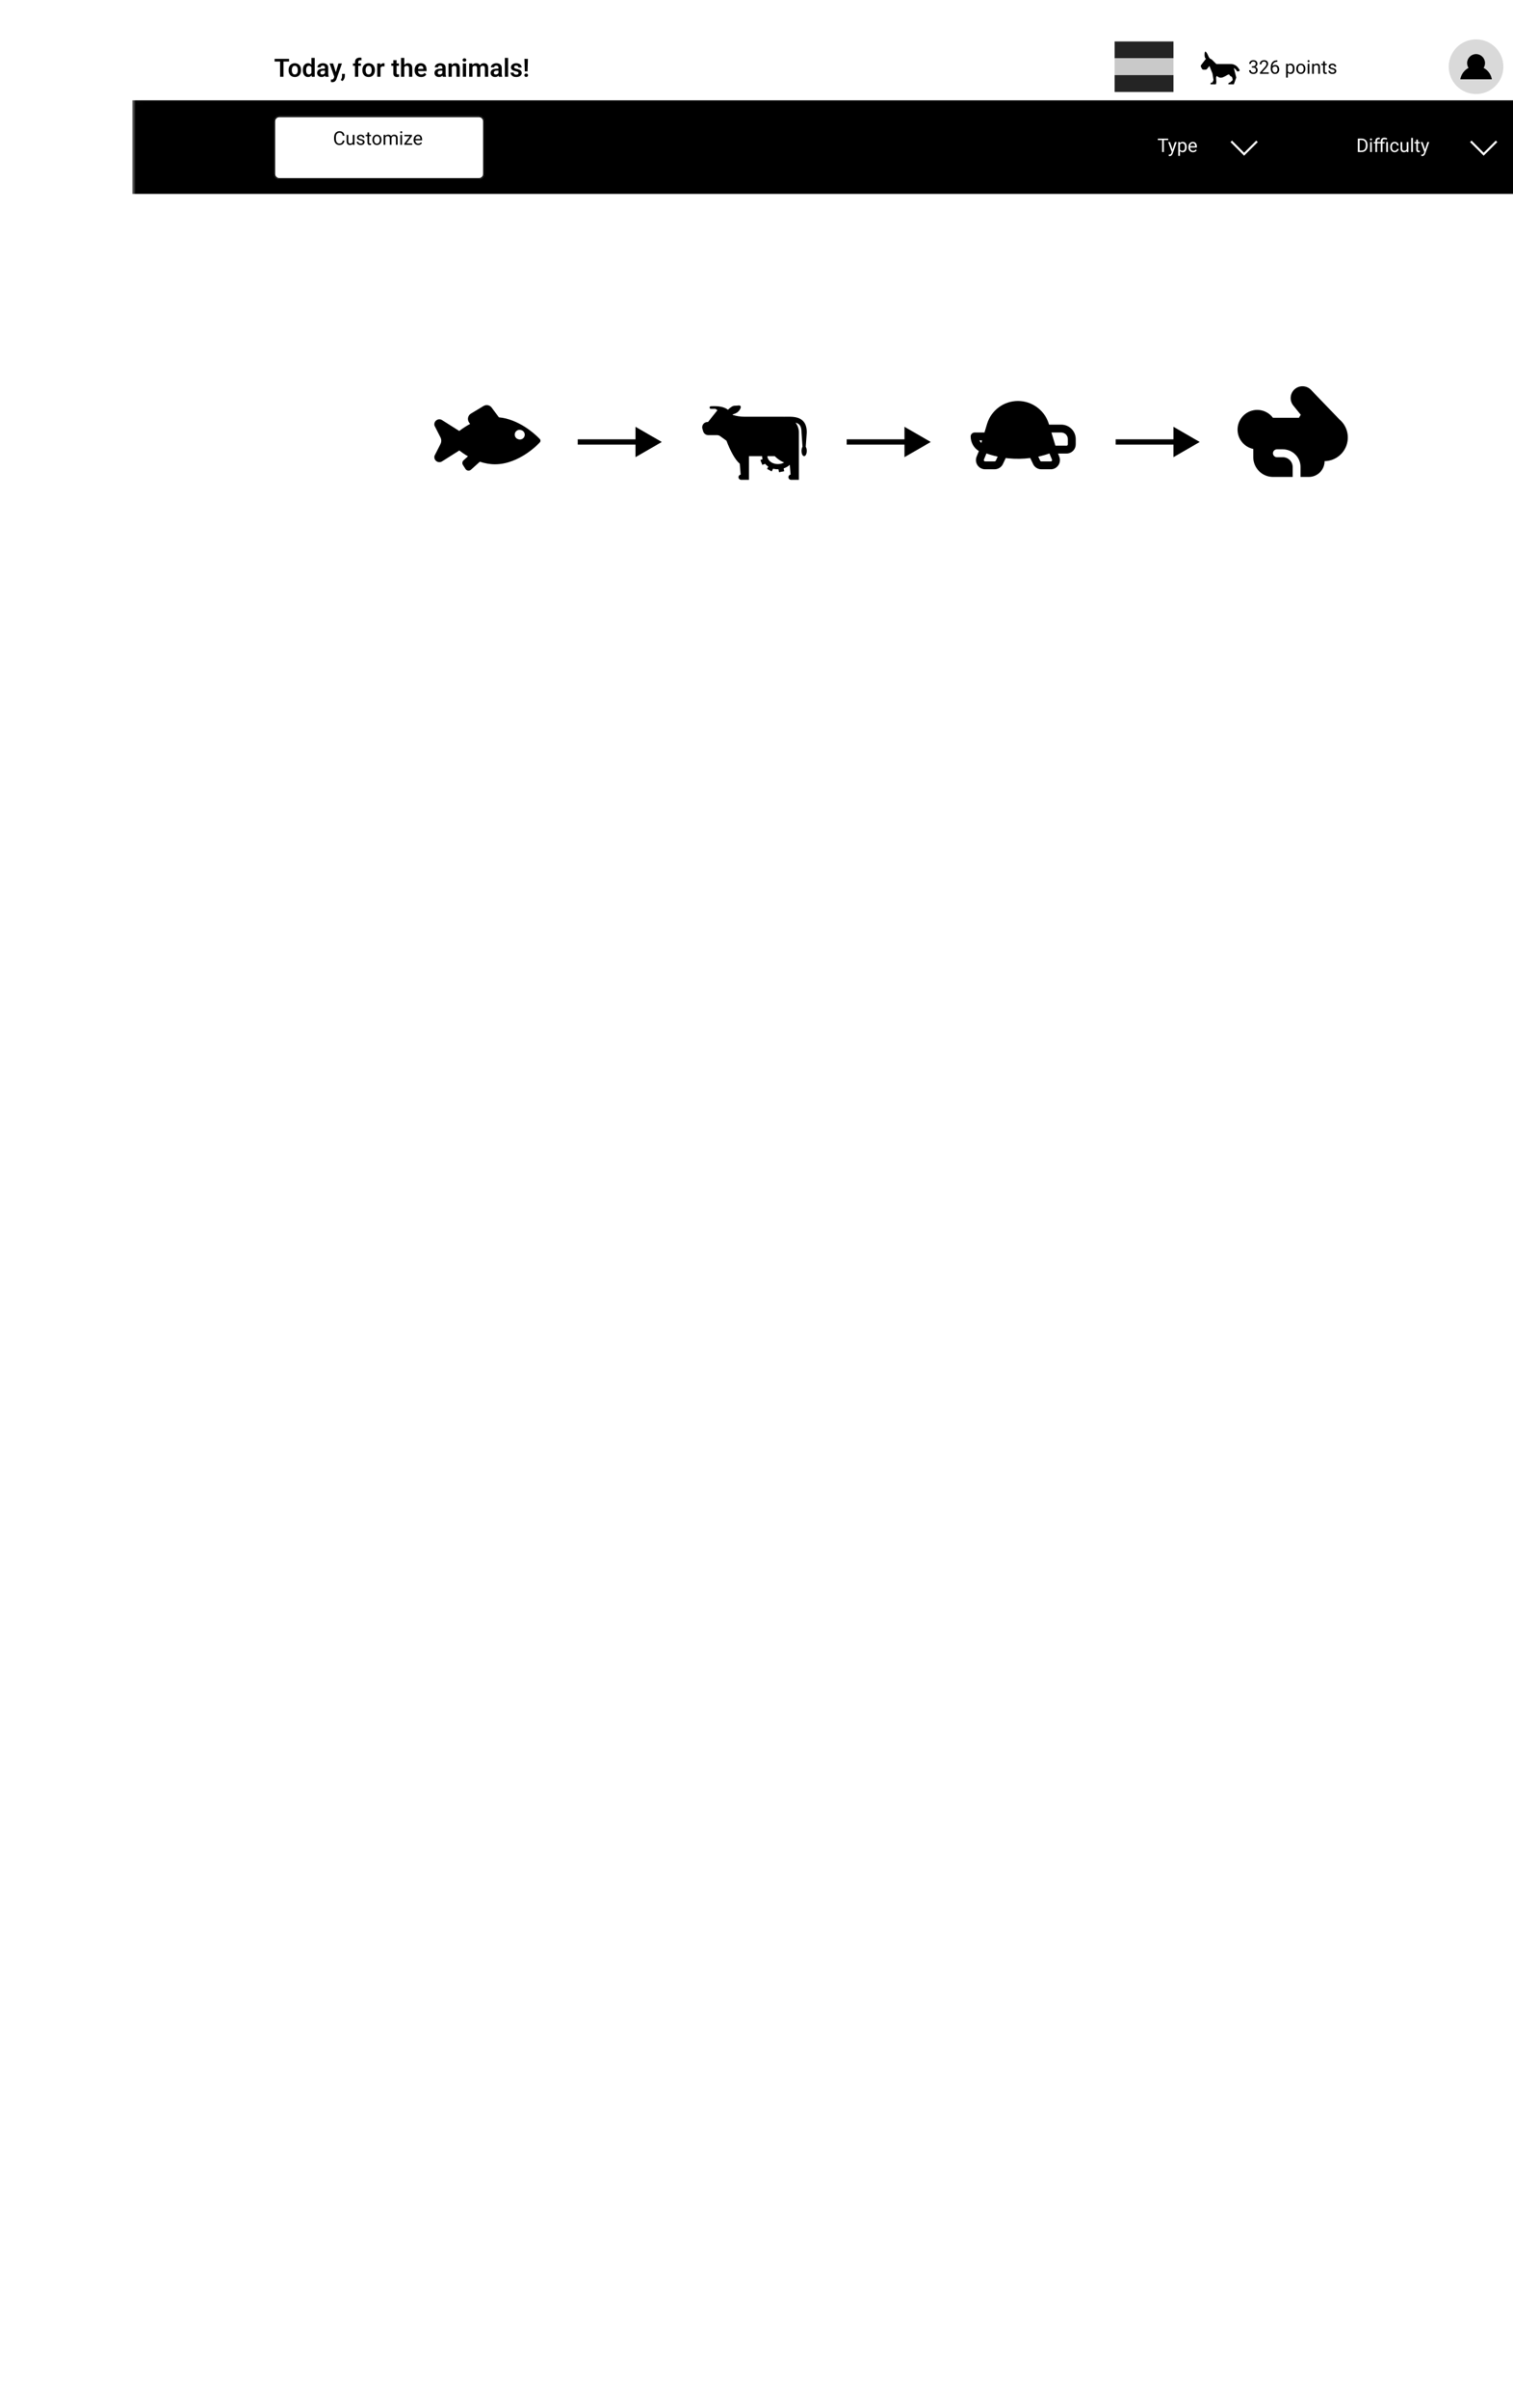 <svg width="220" height="350" viewBox="0 0 220 350" fill="none" xmlns="http://www.w3.org/2000/svg">
<g clip-path="url(#clip0_4797_6171)">
<g filter="url(#filter0_d_4797_6171)">
<mask id="mask0_4797_6171" style="mask-type:luminance" maskUnits="userSpaceOnUse" x="0" y="0" width="220" height="350">
<path d="M210.387 0H9.613C4.304 0 0 4.304 0 9.613V340.247C0 345.556 4.304 349.86 9.613 349.86H210.387C215.696 349.86 220 345.556 220 340.247V9.613C220 4.304 215.696 0 210.387 0Z" fill="white"/>
</mask>
<g mask="url(#mask0_4797_6171)">
<path d="M210.387 0H9.613C4.304 0 0 4.304 0 9.613V340.247C0 345.556 4.304 349.86 9.613 349.86H210.387C215.696 349.86 220 345.556 220 340.247V9.613C220 4.304 215.696 0 210.387 0Z" fill="white"/>
<path d="M220 0H0V9.778H220V0Z" fill="white"/>
<path d="M21.994 3.747V6.354H21.503V3.747H21.994ZM22.803 3.747V4.136H20.703V3.747H22.803ZM22.732 5.405V5.367C22.732 5.225 22.751 5.095 22.792 4.975C22.833 4.855 22.892 4.75 22.97 4.662C23.047 4.574 23.142 4.505 23.255 4.456C23.367 4.406 23.494 4.381 23.637 4.381C23.784 4.381 23.912 4.406 24.024 4.456C24.138 4.505 24.233 4.574 24.311 4.662C24.388 4.75 24.447 4.855 24.488 4.975C24.529 5.095 24.549 5.225 24.549 5.367V5.405C24.549 5.546 24.529 5.677 24.488 5.797C24.447 5.916 24.388 6.021 24.311 6.111C24.233 6.199 24.138 6.267 24.026 6.316C23.913 6.365 23.786 6.39 23.641 6.39C23.498 6.39 23.369 6.365 23.256 6.316C23.143 6.267 23.047 6.199 22.97 6.111C22.892 6.021 22.833 5.916 22.792 5.797C22.751 5.677 22.732 5.546 22.732 5.405ZM23.204 5.367V5.405C23.204 5.49 23.213 5.569 23.23 5.643C23.247 5.717 23.272 5.782 23.307 5.838C23.341 5.894 23.386 5.939 23.441 5.971C23.496 6.002 23.564 6.017 23.641 6.017C23.718 6.017 23.784 6.002 23.838 5.971C23.893 5.939 23.937 5.894 23.972 5.838C24.008 5.782 24.035 5.717 24.052 5.643C24.067 5.569 24.076 5.49 24.076 5.405V5.367C24.076 5.284 24.067 5.206 24.052 5.133C24.035 5.059 24.008 4.994 23.972 4.938C23.937 4.881 23.892 4.836 23.837 4.803C23.781 4.77 23.715 4.753 23.637 4.753C23.561 4.753 23.495 4.77 23.441 4.803C23.386 4.836 23.341 4.881 23.307 4.938C23.272 4.994 23.247 5.059 23.23 5.133C23.213 5.206 23.204 5.284 23.204 5.367ZM26.055 5.942V3.604H26.53V6.354H26.102L26.055 5.942ZM24.81 5.409V5.371C24.81 5.223 24.827 5.089 24.86 4.968C24.895 4.847 24.946 4.742 25.011 4.655C25.077 4.568 25.156 4.5 25.248 4.453C25.343 4.405 25.45 4.381 25.569 4.381C25.685 4.381 25.786 4.404 25.872 4.451C25.959 4.497 26.033 4.564 26.094 4.65C26.156 4.735 26.205 4.838 26.242 4.956C26.279 5.073 26.306 5.202 26.323 5.342V5.444C26.306 5.582 26.279 5.708 26.242 5.822C26.205 5.937 26.156 6.037 26.094 6.123C26.033 6.208 25.959 6.273 25.872 6.32C25.784 6.366 25.682 6.39 25.566 6.39C25.448 6.39 25.341 6.365 25.247 6.316C25.154 6.267 25.074 6.199 25.009 6.111C24.944 6.022 24.895 5.918 24.86 5.799C24.827 5.68 24.81 5.549 24.81 5.409ZM25.285 5.371V5.409C25.285 5.492 25.292 5.57 25.306 5.643C25.32 5.716 25.343 5.78 25.376 5.837C25.408 5.891 25.449 5.934 25.5 5.965C25.551 5.996 25.613 6.012 25.686 6.012C25.778 6.012 25.855 5.992 25.915 5.951C25.975 5.909 26.023 5.853 26.056 5.781C26.09 5.708 26.111 5.626 26.121 5.536V5.255C26.116 5.183 26.104 5.117 26.084 5.056C26.064 4.995 26.037 4.943 26.001 4.898C25.966 4.854 25.924 4.82 25.872 4.795C25.82 4.769 25.759 4.757 25.689 4.757C25.616 4.757 25.555 4.773 25.503 4.805C25.451 4.836 25.409 4.88 25.378 4.936C25.346 4.992 25.322 5.057 25.306 5.131C25.292 5.205 25.285 5.285 25.285 5.371ZM28.025 5.942V5.049C28.025 4.983 28.015 4.926 27.992 4.879C27.969 4.831 27.934 4.794 27.888 4.768C27.841 4.741 27.783 4.728 27.711 4.728C27.647 4.728 27.592 4.739 27.544 4.76C27.498 4.782 27.462 4.812 27.437 4.852C27.411 4.89 27.399 4.934 27.399 4.984H26.925C26.925 4.904 26.944 4.829 26.982 4.757C27.02 4.684 27.075 4.62 27.145 4.564C27.217 4.506 27.302 4.462 27.401 4.429C27.502 4.397 27.613 4.381 27.737 4.381C27.885 4.381 28.015 4.406 28.13 4.456C28.245 4.505 28.337 4.579 28.401 4.678C28.469 4.777 28.503 4.902 28.503 5.052V5.897C28.503 5.994 28.509 6.077 28.519 6.146C28.532 6.214 28.552 6.273 28.577 6.324V6.354H28.095C28.072 6.305 28.055 6.243 28.043 6.168C28.031 6.091 28.025 6.016 28.025 5.942ZM28.091 5.174L28.095 5.455H27.797C27.723 5.455 27.658 5.463 27.601 5.478C27.545 5.493 27.499 5.514 27.463 5.543C27.428 5.57 27.401 5.604 27.383 5.643C27.364 5.681 27.356 5.725 27.356 5.774C27.356 5.822 27.367 5.865 27.389 5.903C27.411 5.941 27.444 5.971 27.485 5.994C27.528 6.016 27.578 6.026 27.635 6.026C27.719 6.026 27.792 6.01 27.854 5.976C27.916 5.942 27.964 5.9 27.999 5.851C28.034 5.802 28.052 5.755 28.054 5.711L28.19 5.915C28.173 5.964 28.149 6.016 28.116 6.071C28.082 6.126 28.039 6.177 27.986 6.225C27.934 6.273 27.87 6.312 27.797 6.343C27.723 6.374 27.636 6.39 27.539 6.39C27.414 6.39 27.301 6.365 27.202 6.315C27.102 6.264 27.024 6.196 26.968 6.109C26.91 6.022 26.881 5.922 26.881 5.811C26.881 5.709 26.901 5.618 26.939 5.539C26.978 5.461 27.034 5.394 27.108 5.341C27.184 5.286 27.277 5.244 27.389 5.217C27.5 5.188 27.629 5.174 27.773 5.174H28.091ZM29.467 6.139L29.986 4.417H30.492L29.716 6.648C29.698 6.695 29.674 6.747 29.646 6.803C29.619 6.859 29.581 6.913 29.535 6.963C29.489 7.014 29.43 7.056 29.359 7.088C29.291 7.12 29.207 7.136 29.107 7.136C29.064 7.136 29.026 7.133 28.993 7.127C28.959 7.121 28.924 7.114 28.887 7.104V6.75C28.899 6.751 28.912 6.751 28.928 6.751C28.945 6.753 28.959 6.753 28.971 6.753C29.041 6.753 29.097 6.745 29.143 6.728C29.189 6.713 29.225 6.687 29.252 6.651C29.281 6.617 29.305 6.571 29.323 6.515L29.467 6.139ZM29.211 4.417L29.65 5.844L29.727 6.343L29.401 6.402L28.701 4.417H29.211ZM30.916 5.928L30.914 6.255C30.914 6.383 30.882 6.513 30.819 6.644C30.756 6.775 30.674 6.884 30.573 6.97L30.323 6.832C30.355 6.778 30.384 6.724 30.412 6.669C30.441 6.614 30.463 6.555 30.48 6.49C30.498 6.427 30.507 6.356 30.507 6.277V5.928H30.916ZM32.867 6.354H32.391V4.238C32.391 4.092 32.419 3.97 32.475 3.871C32.53 3.77 32.611 3.695 32.714 3.643C32.819 3.592 32.941 3.566 33.082 3.566C33.129 3.566 33.172 3.569 33.214 3.575C33.257 3.581 33.299 3.59 33.341 3.6L33.332 3.96C33.31 3.954 33.285 3.95 33.257 3.948C33.231 3.945 33.202 3.944 33.17 3.944C33.105 3.944 33.051 3.955 33.005 3.978C32.959 4.001 32.925 4.034 32.9 4.078C32.878 4.121 32.867 4.174 32.867 4.238V6.354ZM33.258 4.417V4.757H32.099V4.417H33.258ZM33.466 5.405V5.367C33.466 5.225 33.487 5.095 33.528 4.975C33.569 4.855 33.627 4.75 33.704 4.662C33.782 4.574 33.877 4.505 33.989 4.456C34.102 4.406 34.229 4.381 34.372 4.381C34.518 4.381 34.648 4.406 34.759 4.456C34.872 4.505 34.968 4.574 35.045 4.662C35.123 4.75 35.182 4.855 35.223 4.975C35.264 5.095 35.283 5.225 35.283 5.367V5.405C35.283 5.546 35.264 5.677 35.223 5.797C35.182 5.916 35.123 6.021 35.045 6.111C34.968 6.199 34.873 6.267 34.761 6.316C34.649 6.365 34.52 6.39 34.376 6.39C34.233 6.39 34.105 6.365 33.992 6.316C33.877 6.267 33.782 6.199 33.704 6.111C33.627 6.021 33.569 5.916 33.528 5.797C33.487 5.677 33.466 5.546 33.466 5.405ZM33.94 5.367V5.405C33.94 5.49 33.947 5.569 33.964 5.643C33.981 5.717 34.007 5.782 34.041 5.838C34.076 5.894 34.12 5.939 34.175 5.971C34.232 6.002 34.298 6.017 34.376 6.017C34.453 6.017 34.518 6.002 34.573 5.971C34.628 5.939 34.673 5.894 34.708 5.838C34.743 5.782 34.769 5.717 34.786 5.643C34.803 5.569 34.811 5.49 34.811 5.405V5.367C34.811 5.284 34.803 5.206 34.786 5.133C34.769 5.059 34.743 4.994 34.708 4.938C34.673 4.881 34.627 4.836 34.571 4.803C34.517 4.77 34.45 4.753 34.372 4.753C34.297 4.753 34.231 4.77 34.175 4.803C34.12 4.836 34.076 4.881 34.041 4.938C34.007 4.994 33.981 5.059 33.964 5.133C33.947 5.206 33.94 5.284 33.94 5.367ZM36.1 4.812V6.354H35.628V4.417H36.075L36.1 4.812ZM36.689 4.404L36.682 4.845C36.656 4.84 36.626 4.836 36.593 4.834C36.561 4.831 36.529 4.83 36.502 4.83C36.428 4.83 36.365 4.84 36.309 4.861C36.254 4.88 36.209 4.908 36.171 4.945C36.136 4.982 36.109 5.027 36.09 5.081C36.07 5.133 36.059 5.193 36.057 5.26L35.955 5.247C35.955 5.125 35.968 5.011 35.992 4.906C36.017 4.8 36.055 4.709 36.102 4.63C36.15 4.551 36.21 4.49 36.281 4.447C36.354 4.403 36.437 4.381 36.532 4.381C36.558 4.381 36.586 4.383 36.616 4.388C36.647 4.392 36.671 4.397 36.689 4.404ZM38.779 4.417V4.757H37.669V4.417H38.779ZM37.965 3.941H38.44V5.795C38.44 5.853 38.448 5.897 38.464 5.928C38.478 5.959 38.502 5.98 38.534 5.99C38.565 6.001 38.601 6.007 38.644 6.007C38.675 6.007 38.704 6.005 38.731 6.001C38.756 5.998 38.779 5.994 38.797 5.99L38.798 6.345C38.758 6.358 38.714 6.369 38.663 6.377C38.615 6.386 38.56 6.39 38.498 6.39C38.391 6.39 38.298 6.372 38.218 6.336C38.138 6.299 38.076 6.24 38.033 6.159C37.988 6.077 37.965 5.968 37.965 5.833V3.941ZM39.557 3.604V6.354H39.083V3.604H39.557ZM39.482 5.316H39.342C39.342 5.181 39.36 5.057 39.397 4.943C39.432 4.83 39.483 4.731 39.548 4.648C39.614 4.563 39.692 4.497 39.783 4.451C39.875 4.404 39.977 4.381 40.087 4.381C40.182 4.381 40.269 4.395 40.347 4.422C40.426 4.448 40.493 4.491 40.549 4.549C40.605 4.608 40.649 4.684 40.679 4.778C40.709 4.872 40.724 4.985 40.724 5.119V6.354H40.248V5.115C40.248 5.026 40.235 4.955 40.209 4.904C40.182 4.851 40.145 4.814 40.096 4.791C40.049 4.768 39.99 4.757 39.919 4.757C39.842 4.757 39.777 4.772 39.722 4.802C39.667 4.83 39.622 4.87 39.586 4.922C39.551 4.973 39.525 5.032 39.507 5.099C39.49 5.166 39.482 5.238 39.482 5.316ZM42.012 6.39C41.865 6.39 41.734 6.366 41.616 6.318C41.499 6.27 41.4 6.204 41.318 6.119C41.236 6.033 41.174 5.934 41.129 5.82C41.086 5.706 41.064 5.583 41.064 5.452V5.38C41.064 5.231 41.086 5.095 41.129 4.974C41.172 4.851 41.234 4.745 41.312 4.657C41.391 4.568 41.485 4.5 41.594 4.453C41.705 4.405 41.826 4.381 41.958 4.381C42.095 4.381 42.217 4.404 42.321 4.451C42.427 4.496 42.515 4.561 42.584 4.644C42.655 4.728 42.708 4.828 42.744 4.945C42.78 5.061 42.798 5.189 42.798 5.33V5.529H41.279V5.203H42.332V5.167C42.33 5.092 42.315 5.023 42.29 4.961C42.264 4.898 42.223 4.848 42.167 4.811C42.113 4.772 42.041 4.753 41.955 4.753C41.884 4.753 41.822 4.769 41.77 4.8C41.719 4.83 41.676 4.873 41.641 4.929C41.608 4.984 41.583 5.049 41.567 5.126C41.55 5.202 41.541 5.287 41.541 5.38V5.452C41.541 5.533 41.552 5.608 41.574 5.677C41.596 5.746 41.629 5.807 41.672 5.858C41.716 5.908 41.769 5.948 41.83 5.976C41.891 6.004 41.962 6.017 42.04 6.017C42.14 6.017 42.229 5.998 42.309 5.96C42.391 5.921 42.461 5.863 42.521 5.786L42.759 6.033C42.718 6.093 42.663 6.15 42.594 6.205C42.526 6.26 42.444 6.305 42.346 6.34C42.25 6.373 42.139 6.39 42.012 6.39ZM45.095 5.942V5.049C45.095 4.983 45.084 4.926 45.061 4.879C45.038 4.831 45.003 4.794 44.958 4.768C44.911 4.741 44.852 4.728 44.78 4.728C44.716 4.728 44.661 4.739 44.614 4.76C44.567 4.782 44.531 4.812 44.506 4.852C44.481 4.89 44.469 4.934 44.469 4.984H43.994C43.994 4.904 44.013 4.829 44.052 4.757C44.089 4.684 44.144 4.62 44.214 4.564C44.286 4.506 44.371 4.462 44.47 4.429C44.571 4.397 44.682 4.381 44.806 4.381C44.954 4.381 45.084 4.406 45.199 4.456C45.315 4.505 45.406 4.579 45.471 4.678C45.538 4.777 45.572 4.902 45.572 5.052V5.897C45.572 5.994 45.578 6.077 45.59 6.146C45.602 6.214 45.621 6.273 45.646 6.324V6.354H45.164C45.143 6.305 45.125 6.243 45.113 6.168C45.101 6.091 45.095 6.016 45.095 5.942ZM45.161 5.174L45.164 5.455H44.866C44.792 5.455 44.727 5.463 44.67 5.478C44.615 5.493 44.568 5.514 44.532 5.543C44.497 5.57 44.47 5.604 44.452 5.643C44.435 5.681 44.425 5.725 44.425 5.774C44.425 5.822 44.436 5.865 44.458 5.903C44.481 5.941 44.513 5.971 44.554 5.994C44.597 6.016 44.648 6.026 44.705 6.026C44.788 6.026 44.861 6.01 44.923 5.976C44.985 5.942 45.033 5.9 45.068 5.851C45.103 5.802 45.121 5.755 45.123 5.711L45.259 5.915C45.242 5.964 45.218 6.016 45.185 6.071C45.151 6.126 45.108 6.177 45.056 6.225C45.003 6.273 44.94 6.312 44.866 6.343C44.792 6.374 44.705 6.39 44.608 6.39C44.483 6.39 44.37 6.365 44.272 6.315C44.172 6.264 44.094 6.196 44.037 6.109C43.98 6.022 43.951 5.922 43.951 5.811C43.951 5.709 43.97 5.618 44.008 5.539C44.047 5.461 44.103 5.394 44.178 5.341C44.254 5.286 44.347 5.244 44.458 5.217C44.569 5.188 44.698 5.174 44.842 5.174H45.161ZM46.461 4.83V6.354H45.989V4.417H46.432L46.461 4.83ZM46.386 5.316H46.246C46.247 5.175 46.266 5.047 46.303 4.932C46.341 4.818 46.392 4.719 46.46 4.637C46.527 4.555 46.608 4.491 46.701 4.447C46.794 4.403 46.898 4.381 47.012 4.381C47.106 4.381 47.19 4.394 47.265 4.42C47.34 4.447 47.404 4.488 47.458 4.546C47.514 4.603 47.554 4.678 47.583 4.771C47.613 4.863 47.629 4.977 47.629 5.111V6.354H47.152V5.108C47.152 5.02 47.139 4.95 47.112 4.898C47.088 4.847 47.051 4.811 47.002 4.789C46.953 4.768 46.895 4.757 46.825 4.757C46.752 4.757 46.688 4.772 46.633 4.802C46.579 4.83 46.534 4.87 46.497 4.922C46.461 4.973 46.433 5.032 46.414 5.099C46.396 5.166 46.386 5.238 46.386 5.316ZM48.547 4.417V6.354H48.072V4.417H48.547ZM48.04 3.91C48.04 3.84 48.064 3.781 48.112 3.735C48.161 3.688 48.226 3.665 48.309 3.665C48.391 3.665 48.456 3.688 48.504 3.735C48.553 3.781 48.577 3.84 48.577 3.91C48.577 3.979 48.553 4.037 48.504 4.084C48.456 4.13 48.391 4.154 48.309 4.154C48.226 4.154 48.161 4.13 48.112 4.084C48.064 4.037 48.04 3.979 48.04 3.91ZM49.469 4.814V6.354H48.996V4.417H49.442L49.469 4.814ZM49.399 5.316H49.254C49.254 5.181 49.27 5.057 49.303 4.943C49.335 4.83 49.385 4.731 49.449 4.648C49.513 4.563 49.594 4.497 49.687 4.451C49.782 4.404 49.893 4.381 50.019 4.381C50.105 4.381 50.186 4.394 50.258 4.42C50.331 4.445 50.394 4.485 50.447 4.54C50.5 4.594 50.542 4.664 50.571 4.752C50.598 4.838 50.612 4.941 50.612 5.061V6.354H50.14V5.11C50.14 5.019 50.127 4.948 50.101 4.897C50.075 4.845 50.039 4.809 49.991 4.789C49.944 4.768 49.887 4.757 49.819 4.757C49.746 4.757 49.682 4.772 49.628 4.802C49.575 4.83 49.532 4.87 49.497 4.922C49.464 4.973 49.439 5.032 49.422 5.099C49.407 5.166 49.399 5.238 49.399 5.316ZM50.577 5.228L50.382 5.264C50.383 5.142 50.4 5.028 50.432 4.922C50.465 4.814 50.512 4.721 50.574 4.641C50.637 4.559 50.715 4.496 50.808 4.451C50.902 4.404 51.011 4.381 51.134 4.381C51.229 4.381 51.316 4.395 51.391 4.422C51.469 4.448 51.535 4.491 51.591 4.549C51.645 4.607 51.687 4.681 51.716 4.773C51.746 4.865 51.76 4.977 51.76 5.11V6.354H51.284V5.108C51.284 5.014 51.271 4.941 51.245 4.891C51.219 4.841 51.183 4.806 51.135 4.787C51.088 4.767 51.032 4.757 50.967 4.757C50.902 4.757 50.844 4.769 50.795 4.795C50.748 4.818 50.708 4.852 50.674 4.895C50.641 4.938 50.617 4.988 50.6 5.045C50.585 5.101 50.577 5.162 50.577 5.228ZM53.251 5.942V5.049C53.251 4.983 53.24 4.926 53.218 4.879C53.195 4.831 53.16 4.794 53.114 4.768C53.068 4.741 53.009 4.728 52.937 4.728C52.874 4.728 52.818 4.739 52.771 4.76C52.724 4.782 52.688 4.812 52.663 4.852C52.637 4.89 52.625 4.934 52.625 4.984H52.151C52.151 4.904 52.17 4.829 52.208 4.757C52.247 4.684 52.301 4.62 52.37 4.564C52.443 4.506 52.528 4.462 52.627 4.429C52.727 4.397 52.839 4.381 52.964 4.381C53.111 4.381 53.242 4.406 53.356 4.456C53.471 4.505 53.563 4.579 53.627 4.678C53.695 4.777 53.728 4.902 53.728 5.052V5.897C53.728 5.994 53.734 6.077 53.746 6.146C53.76 6.214 53.779 6.273 53.803 6.324V6.354H53.322C53.299 6.305 53.281 6.243 53.269 6.168C53.257 6.091 53.251 6.016 53.251 5.942ZM53.319 5.174L53.322 5.455H53.023C52.949 5.455 52.884 5.463 52.827 5.478C52.772 5.493 52.725 5.514 52.69 5.543C52.654 5.57 52.626 5.604 52.61 5.643C52.592 5.681 52.582 5.725 52.582 5.774C52.582 5.822 52.593 5.865 52.614 5.903C52.637 5.941 52.67 5.971 52.712 5.994C52.754 6.016 52.804 6.026 52.862 6.026C52.945 6.026 53.018 6.01 53.08 5.976C53.142 5.942 53.19 5.9 53.225 5.851C53.26 5.802 53.278 5.755 53.28 5.711L53.417 5.915C53.4 5.964 53.375 6.016 53.341 6.071C53.308 6.126 53.264 6.177 53.213 6.225C53.16 6.273 53.096 6.312 53.023 6.343C52.949 6.374 52.863 6.39 52.765 6.39C52.64 6.39 52.528 6.365 52.428 6.315C52.33 6.264 52.252 6.196 52.194 6.109C52.136 6.022 52.107 5.922 52.107 5.811C52.107 5.709 52.127 5.618 52.165 5.539C52.203 5.461 52.26 5.394 52.336 5.341C52.41 5.286 52.504 5.244 52.614 5.217C52.726 5.188 52.855 5.174 52.999 5.174H53.319ZM54.656 3.604V6.354H54.181V3.604H54.656ZM56.172 5.824C56.172 5.783 56.162 5.747 56.14 5.715C56.118 5.683 56.078 5.653 56.017 5.627C55.96 5.6 55.873 5.574 55.76 5.55C55.659 5.529 55.567 5.502 55.483 5.47C55.398 5.437 55.325 5.399 55.264 5.353C55.203 5.307 55.156 5.252 55.121 5.19C55.087 5.127 55.071 5.054 55.071 4.972C55.071 4.892 55.089 4.817 55.122 4.746C55.157 4.675 55.208 4.612 55.274 4.558C55.339 4.503 55.419 4.46 55.513 4.429C55.608 4.397 55.714 4.381 55.831 4.381C55.997 4.381 56.138 4.408 56.257 4.462C56.376 4.515 56.467 4.589 56.531 4.684C56.593 4.777 56.626 4.882 56.626 4.999H56.152C56.152 4.947 56.14 4.901 56.116 4.859C56.093 4.817 56.058 4.784 56.01 4.759C55.963 4.732 55.903 4.719 55.83 4.719C55.764 4.719 55.709 4.73 55.663 4.752C55.62 4.773 55.586 4.801 55.563 4.836C55.54 4.87 55.53 4.909 55.53 4.95C55.53 4.981 55.536 5.009 55.548 5.034C55.56 5.058 55.581 5.08 55.61 5.101C55.639 5.121 55.677 5.139 55.727 5.156C55.776 5.173 55.837 5.189 55.91 5.205C56.055 5.233 56.181 5.271 56.288 5.319C56.397 5.366 56.481 5.428 56.543 5.505C56.604 5.583 56.634 5.682 56.634 5.803C56.634 5.888 56.616 5.967 56.579 6.039C56.541 6.109 56.487 6.171 56.418 6.223C56.347 6.276 56.263 6.317 56.165 6.347C56.067 6.375 55.956 6.39 55.834 6.39C55.656 6.39 55.506 6.358 55.382 6.295C55.259 6.23 55.167 6.149 55.103 6.051C55.039 5.952 55.008 5.85 55.008 5.743H55.461C55.465 5.819 55.485 5.879 55.522 5.924C55.558 5.97 55.605 6.002 55.662 6.023C55.719 6.042 55.779 6.051 55.842 6.051C55.914 6.051 55.974 6.042 56.023 6.023C56.073 6.002 56.109 5.976 56.134 5.942C56.159 5.908 56.172 5.868 56.172 5.824ZM57.533 3.747L57.481 5.572H57.081L57.029 3.747H57.533ZM57.015 6.134C57.015 6.063 57.039 6.004 57.087 5.956C57.136 5.908 57.201 5.883 57.284 5.883C57.366 5.883 57.431 5.908 57.479 5.956C57.528 6.004 57.552 6.063 57.552 6.134C57.552 6.203 57.528 6.261 57.479 6.309C57.431 6.357 57.366 6.381 57.284 6.381C57.201 6.381 57.136 6.357 57.087 6.309C57.039 6.261 57.015 6.203 57.015 6.134Z" fill="black"/>
<path d="M151.402 1.22H142.847V3.665H151.402V1.22Z" fill="#242424"/>
<path d="M151.403 3.666H142.847V6.11H151.403V3.666Z" fill="#C9C9C9"/>
<path d="M151.403 6.113H142.847V8.558H151.403V6.113Z" fill="#242424"/>
<path d="M195.403 8.86C197.597 8.86 199.376 7.082 199.376 4.888C199.376 2.694 197.597 0.916 195.403 0.916C193.21 0.916 191.431 2.694 191.431 4.888C191.431 7.082 193.21 8.86 195.403 8.86Z" fill="#D9D9D9"/>
<path d="M196.504 5.059C196.632 4.857 196.707 4.617 196.707 4.359C196.707 3.639 196.123 3.055 195.403 3.055C194.684 3.055 194.1 3.639 194.1 4.359C194.1 4.617 194.175 4.857 194.303 5.059C193.683 5.393 193.233 6.001 193.111 6.721H197.696C197.574 6.001 197.124 5.393 196.504 5.059Z" fill="black"/>
<path d="M162.796 4.818H162.974C163.061 4.818 163.133 4.803 163.189 4.775C163.246 4.745 163.289 4.705 163.317 4.655C163.346 4.604 163.36 4.547 163.36 4.483C163.36 4.408 163.347 4.345 163.322 4.294C163.296 4.243 163.259 4.205 163.209 4.179C163.159 4.153 163.096 4.14 163.019 4.14C162.949 4.14 162.887 4.154 162.834 4.181C162.781 4.208 162.739 4.247 162.709 4.297C162.679 4.347 162.664 4.406 162.664 4.474H162.416C162.416 4.375 162.441 4.284 162.491 4.203C162.541 4.121 162.611 4.056 162.702 4.008C162.793 3.96 162.899 3.936 163.019 3.936C163.137 3.936 163.24 3.957 163.329 3.999C163.418 4.04 163.486 4.102 163.535 4.184C163.585 4.265 163.609 4.367 163.609 4.489C163.609 4.538 163.598 4.591 163.574 4.647C163.552 4.703 163.516 4.755 163.468 4.803C163.421 4.851 163.359 4.891 163.283 4.922C163.207 4.953 163.116 4.968 163.009 4.968H162.796V4.818ZM162.796 5.022V4.873H163.009C163.133 4.873 163.236 4.888 163.318 4.917C163.4 4.947 163.463 4.986 163.51 5.035C163.557 5.085 163.591 5.139 163.609 5.198C163.629 5.256 163.639 5.314 163.639 5.372C163.639 5.464 163.623 5.545 163.592 5.615C163.562 5.686 163.517 5.746 163.462 5.795C163.406 5.844 163.341 5.882 163.265 5.907C163.191 5.932 163.109 5.944 163.02 5.944C162.935 5.944 162.854 5.932 162.78 5.908C162.705 5.884 162.639 5.849 162.583 5.803C162.525 5.757 162.48 5.7 162.448 5.633C162.416 5.565 162.4 5.487 162.4 5.4H162.647C162.647 5.469 162.663 5.528 162.692 5.579C162.723 5.63 162.765 5.67 162.821 5.699C162.877 5.726 162.944 5.74 163.02 5.74C163.096 5.74 163.162 5.727 163.216 5.701C163.271 5.674 163.314 5.634 163.343 5.58C163.374 5.527 163.389 5.459 163.389 5.378C163.389 5.296 163.372 5.229 163.338 5.178C163.304 5.125 163.256 5.086 163.193 5.061C163.132 5.035 163.058 5.022 162.974 5.022H162.796ZM165.262 5.713V5.918H163.982V5.739L164.623 5.026C164.702 4.938 164.762 4.864 164.806 4.803C164.85 4.741 164.88 4.686 164.897 4.638C164.915 4.589 164.923 4.538 164.923 4.487C164.923 4.423 164.91 4.365 164.884 4.313C164.857 4.26 164.819 4.218 164.768 4.187C164.717 4.155 164.655 4.14 164.583 4.14C164.496 4.14 164.424 4.157 164.366 4.191C164.308 4.224 164.265 4.27 164.236 4.33C164.207 4.39 164.194 4.459 164.194 4.537H163.945C163.945 4.427 163.969 4.326 164.017 4.235C164.065 4.144 164.137 4.071 164.232 4.018C164.327 3.963 164.444 3.936 164.583 3.936C164.706 3.936 164.812 3.957 164.899 4.001C164.987 4.044 165.054 4.105 165.101 4.184C165.148 4.262 165.172 4.353 165.172 4.458C165.172 4.515 165.162 4.573 165.143 4.632C165.124 4.691 165.098 4.749 165.064 4.807C165.03 4.865 164.992 4.922 164.946 4.979C164.903 5.035 164.856 5.091 164.806 5.145L164.282 5.713H165.262ZM166.482 3.96H166.504V4.17H166.482C166.35 4.17 166.24 4.192 166.151 4.235C166.062 4.277 165.993 4.334 165.94 4.405C165.888 4.476 165.851 4.556 165.827 4.645C165.805 4.733 165.795 4.823 165.795 4.914V5.202C165.795 5.289 165.804 5.366 165.825 5.433C165.845 5.499 165.874 5.555 165.91 5.601C165.945 5.646 165.986 5.681 166.03 5.704C166.076 5.727 166.124 5.739 166.173 5.739C166.23 5.739 166.281 5.728 166.326 5.707C166.37 5.684 166.409 5.653 166.439 5.614C166.47 5.574 166.494 5.526 166.51 5.472C166.526 5.417 166.534 5.357 166.534 5.292C166.534 5.234 166.526 5.178 166.512 5.124C166.497 5.069 166.476 5.021 166.447 4.979C166.417 4.936 166.38 4.902 166.335 4.878C166.291 4.853 166.239 4.841 166.178 4.841C166.109 4.841 166.044 4.858 165.984 4.892C165.926 4.925 165.876 4.969 165.838 5.023C165.801 5.077 165.779 5.136 165.774 5.199L165.642 5.198C165.655 5.098 165.678 5.012 165.712 4.941C165.747 4.87 165.79 4.811 165.841 4.767C165.893 4.721 165.951 4.688 166.014 4.667C166.078 4.646 166.147 4.635 166.219 4.635C166.316 4.635 166.4 4.654 166.471 4.69C166.542 4.727 166.6 4.776 166.645 4.838C166.691 4.899 166.725 4.968 166.746 5.045C166.768 5.121 166.78 5.199 166.78 5.28C166.78 5.372 166.767 5.458 166.74 5.539C166.715 5.619 166.675 5.69 166.624 5.751C166.573 5.812 166.51 5.859 166.435 5.893C166.359 5.927 166.272 5.944 166.173 5.944C166.067 5.944 165.975 5.923 165.895 5.88C165.817 5.836 165.753 5.778 165.7 5.705C165.648 5.633 165.61 5.552 165.583 5.464C165.557 5.375 165.545 5.285 165.545 5.194V5.077C165.545 4.939 165.558 4.804 165.585 4.671C165.613 4.539 165.661 4.419 165.73 4.312C165.798 4.204 165.894 4.119 166.016 4.055C166.137 3.992 166.292 3.96 166.482 3.96ZM168.032 4.744V6.476H167.782V4.465H168.01L168.032 4.744ZM169.011 5.179V5.207C169.011 5.313 168.999 5.411 168.974 5.501C168.949 5.591 168.912 5.669 168.864 5.735C168.817 5.801 168.758 5.853 168.688 5.889C168.618 5.926 168.538 5.944 168.448 5.944C168.355 5.944 168.274 5.929 168.203 5.899C168.132 5.868 168.072 5.824 168.022 5.766C167.974 5.708 167.935 5.638 167.905 5.556C167.876 5.475 167.857 5.383 167.846 5.281V5.131C167.857 5.023 167.877 4.927 167.906 4.842C167.936 4.757 167.974 4.684 168.022 4.624C168.072 4.564 168.132 4.517 168.201 4.486C168.271 4.454 168.352 4.438 168.443 4.438C168.534 4.438 168.616 4.456 168.687 4.491C168.757 4.526 168.817 4.577 168.865 4.642C168.913 4.707 168.95 4.785 168.974 4.877C168.999 4.967 169.011 5.068 169.011 5.179ZM168.761 5.207V5.179C168.761 5.106 168.754 5.038 168.739 4.975C168.723 4.91 168.7 4.854 168.668 4.806C168.636 4.756 168.596 4.718 168.546 4.69C168.497 4.662 168.439 4.647 168.371 4.647C168.308 4.647 168.253 4.658 168.207 4.679C168.162 4.701 168.122 4.73 168.09 4.767C168.058 4.803 168.032 4.844 168.01 4.89C167.991 4.936 167.977 4.983 167.967 5.033V5.38C167.984 5.443 168.009 5.502 168.042 5.558C168.074 5.612 168.117 5.657 168.17 5.691C168.224 5.724 168.292 5.74 168.373 5.74C168.441 5.74 168.498 5.726 168.546 5.699C168.596 5.67 168.636 5.631 168.668 5.582C168.7 5.533 168.723 5.476 168.739 5.413C168.754 5.348 168.761 5.28 168.761 5.207ZM169.262 5.207V5.176C169.262 5.072 169.278 4.974 169.308 4.885C169.338 4.794 169.383 4.716 169.439 4.65C169.497 4.583 169.567 4.531 169.648 4.494C169.729 4.457 169.82 4.438 169.922 4.438C170.024 4.438 170.116 4.457 170.197 4.494C170.279 4.531 170.349 4.583 170.406 4.65C170.464 4.716 170.509 4.794 170.54 4.885C170.57 4.974 170.585 5.072 170.585 5.176V5.207C170.585 5.312 170.57 5.409 170.54 5.499C170.509 5.588 170.464 5.666 170.406 5.734C170.349 5.8 170.28 5.852 170.199 5.889C170.118 5.926 170.027 5.944 169.925 5.944C169.822 5.944 169.731 5.926 169.649 5.889C169.568 5.852 169.498 5.8 169.439 5.734C169.383 5.666 169.338 5.588 169.308 5.499C169.278 5.409 169.262 5.312 169.262 5.207ZM169.511 5.176V5.207C169.511 5.28 169.52 5.348 169.536 5.413C169.553 5.476 169.579 5.533 169.613 5.582C169.648 5.631 169.691 5.67 169.743 5.699C169.795 5.726 169.855 5.74 169.925 5.74C169.992 5.74 170.052 5.726 170.102 5.699C170.155 5.67 170.197 5.631 170.232 5.582C170.266 5.533 170.291 5.476 170.308 5.413C170.326 5.348 170.336 5.28 170.336 5.207V5.176C170.336 5.105 170.326 5.037 170.308 4.974C170.291 4.909 170.266 4.852 170.231 4.803C170.196 4.753 170.154 4.713 170.101 4.685C170.051 4.656 169.991 4.642 169.922 4.642C169.854 4.642 169.794 4.656 169.742 4.685C169.69 4.713 169.648 4.753 169.613 4.803C169.579 4.852 169.553 4.909 169.536 4.974C169.52 5.037 169.511 5.105 169.511 5.176ZM171.166 4.465V5.918H170.917V4.465H171.166ZM170.898 4.079C170.898 4.039 170.91 4.005 170.934 3.977C170.959 3.949 170.996 3.936 171.044 3.936C171.091 3.936 171.127 3.949 171.153 3.977C171.179 4.005 171.192 4.039 171.192 4.079C171.192 4.118 171.179 4.151 171.153 4.179C171.127 4.205 171.091 4.219 171.044 4.219C170.996 4.219 170.959 4.205 170.934 4.179C170.91 4.151 170.898 4.118 170.898 4.079ZM171.814 4.775V5.918H171.565V4.465H171.8L171.814 4.775ZM171.755 5.136L171.651 5.132C171.653 5.033 171.667 4.941 171.696 4.857C171.725 4.772 171.764 4.698 171.816 4.635C171.869 4.572 171.93 4.524 172.002 4.49C172.074 4.455 172.155 4.438 172.243 4.438C172.313 4.438 172.378 4.448 172.435 4.467C172.492 4.486 172.542 4.517 172.581 4.559C172.623 4.601 172.655 4.655 172.675 4.722C172.697 4.789 172.708 4.87 172.708 4.965V5.918H172.458V4.963C172.458 4.887 172.447 4.826 172.425 4.78C172.402 4.734 172.37 4.7 172.327 4.679C172.283 4.658 172.231 4.647 172.168 4.647C172.107 4.647 172.05 4.66 171.999 4.686C171.949 4.712 171.905 4.748 171.869 4.794C171.833 4.839 171.805 4.892 171.783 4.951C171.764 5.009 171.755 5.071 171.755 5.136ZM173.694 4.465V4.655H172.908V4.465H173.694ZM173.174 4.111H173.423V5.558C173.423 5.607 173.43 5.644 173.445 5.669C173.46 5.694 173.48 5.711 173.504 5.719C173.528 5.727 173.555 5.731 173.582 5.731C173.603 5.731 173.624 5.729 173.646 5.725C173.67 5.721 173.687 5.717 173.699 5.715L173.7 5.918C173.681 5.924 173.654 5.93 173.622 5.935C173.591 5.941 173.553 5.944 173.508 5.944C173.448 5.944 173.391 5.932 173.341 5.908C173.289 5.884 173.248 5.844 173.218 5.787C173.188 5.73 173.174 5.653 173.174 5.556V4.111ZM174.831 5.532C174.831 5.496 174.822 5.463 174.807 5.433C174.791 5.401 174.76 5.373 174.712 5.348C174.664 5.322 174.592 5.3 174.497 5.281C174.416 5.264 174.343 5.244 174.278 5.221C174.213 5.197 174.158 5.169 174.112 5.136C174.068 5.103 174.033 5.064 174.009 5.019C173.985 4.974 173.973 4.922 173.973 4.862C173.973 4.805 173.985 4.751 174.01 4.7C174.037 4.649 174.073 4.603 174.12 4.564C174.166 4.525 174.224 4.494 174.29 4.471C174.356 4.449 174.43 4.438 174.511 4.438C174.628 4.438 174.728 4.458 174.809 4.499C174.892 4.541 174.955 4.596 174.999 4.665C175.042 4.733 175.064 4.808 175.064 4.892H174.816C174.816 4.851 174.804 4.812 174.78 4.775C174.756 4.736 174.721 4.704 174.676 4.679C174.631 4.654 174.576 4.642 174.511 4.642C174.443 4.642 174.386 4.653 174.343 4.674C174.301 4.695 174.271 4.721 174.25 4.753C174.232 4.785 174.223 4.82 174.223 4.855C174.223 4.882 174.228 4.906 174.236 4.928C174.246 4.948 174.262 4.968 174.287 4.986C174.312 5.003 174.345 5.019 174.389 5.034C174.433 5.049 174.488 5.064 174.557 5.08C174.676 5.106 174.774 5.139 174.851 5.176C174.928 5.214 174.985 5.26 175.023 5.315C175.06 5.369 175.08 5.435 175.08 5.513C175.08 5.577 175.066 5.635 175.039 5.688C175.013 5.741 174.975 5.786 174.925 5.825C174.875 5.862 174.816 5.892 174.748 5.913C174.679 5.934 174.603 5.944 174.518 5.944C174.39 5.944 174.282 5.921 174.193 5.876C174.104 5.83 174.038 5.771 173.992 5.699C173.946 5.626 173.924 5.55 173.924 5.469H174.172C174.176 5.537 174.196 5.591 174.232 5.631C174.267 5.671 174.312 5.699 174.363 5.716C174.415 5.732 174.467 5.74 174.518 5.74C174.586 5.74 174.643 5.731 174.689 5.713C174.735 5.695 174.771 5.671 174.795 5.639C174.819 5.608 174.831 5.572 174.831 5.532Z" fill="black"/>
<path d="M160.83 5.077L161.005 5.331C161.048 5.395 161.03 5.48 160.965 5.523C160.86 5.552 160.711 5.635 160.635 5.522C160.442 5.24 160.323 5.169 160.18 5.064L160.534 6.465L160.18 7.447H159.379C159.379 7.112 159.616 7.205 159.642 7.193L159.644 7.191C159.725 6.948 160.18 7.028 159.934 6.465C159.952 6.306 159.644 6.329 159.552 6.093C159.459 5.857 158.996 6.283 158.806 6.329C158.437 6.539 158.069 6.571 157.725 6.233C157.534 6.377 157.62 6.639 157.636 7.028C157.646 7.266 157.569 7.447 157.569 7.447H156.788C156.788 7.098 157.07 7.191 157.07 7.191L157.228 6.813L157.07 5.875L156.631 4.78L156.257 5.242C156.232 5.267 156.202 5.287 156.167 5.301C156.133 5.315 156.096 5.323 156.058 5.323H155.784C155.677 5.323 155.579 5.264 155.531 5.17L155.405 4.923C155.381 4.877 155.371 4.826 155.376 4.776C155.381 4.725 155.4 4.677 155.432 4.634L156.09 3.778C156.106 3.758 156.127 3.746 156.146 3.731C156.112 3.712 156.077 3.695 156.047 3.666C155.902 3.525 155.884 2.887 155.994 2.726C155.999 2.718 156.006 2.71 156.015 2.705C156.024 2.7 156.035 2.697 156.046 2.696C156.055 2.695 156.066 2.696 156.077 2.699C156.086 2.703 156.096 2.708 156.103 2.716C156.488 3.09 156.474 3.731 156.919 3.794L157.636 4.495H159.718C160.166 4.495 160.582 4.712 160.83 5.077Z" fill="black"/>
<path d="M220 9.777H0V23.375H220V9.777Z" fill="black"/>
<path d="M50.417 12.068H21.389C20.967 12.068 20.625 12.41 20.625 12.832V20.471C20.625 20.893 20.967 21.235 21.389 21.235H50.417C50.839 21.235 51.181 20.893 51.181 20.471V12.832C51.181 12.41 50.839 12.068 50.417 12.068Z" fill="white"/>
<path d="M50.417 12.145H21.389C21.009 12.145 20.702 12.452 20.702 12.832V20.471C20.702 20.851 21.009 21.158 21.389 21.158H50.417C50.797 21.158 51.104 20.851 51.104 20.471V12.832C51.104 12.452 50.797 12.145 50.417 12.145Z" stroke="black" stroke-width="0.153"/>
<path d="M30.604 15.622H30.861C30.847 15.745 30.813 15.856 30.755 15.954C30.698 16.051 30.617 16.129 30.512 16.186C30.408 16.242 30.277 16.271 30.12 16.271C30.005 16.271 29.902 16.249 29.807 16.206C29.714 16.163 29.634 16.102 29.566 16.023C29.499 15.944 29.448 15.848 29.412 15.737C29.375 15.626 29.357 15.501 29.357 15.364V15.169C29.357 15.033 29.375 14.909 29.412 14.797C29.448 14.686 29.5 14.59 29.568 14.51C29.637 14.431 29.72 14.369 29.816 14.326C29.914 14.283 30.022 14.262 30.143 14.262C30.291 14.262 30.415 14.29 30.517 14.345C30.619 14.4 30.698 14.477 30.755 14.576C30.813 14.674 30.847 14.787 30.861 14.916H30.604C30.59 14.824 30.567 14.746 30.534 14.681C30.5 14.614 30.451 14.563 30.388 14.528C30.326 14.492 30.244 14.474 30.143 14.474C30.056 14.474 29.98 14.491 29.914 14.524C29.848 14.557 29.792 14.604 29.748 14.665C29.705 14.725 29.671 14.799 29.648 14.883C29.627 14.969 29.615 15.063 29.615 15.167V15.364C29.615 15.46 29.625 15.55 29.645 15.634C29.665 15.718 29.696 15.792 29.737 15.856C29.778 15.919 29.831 15.969 29.895 16.006C29.958 16.042 30.033 16.06 30.12 16.06C30.23 16.06 30.317 16.042 30.384 16.007C30.448 15.973 30.498 15.922 30.531 15.857C30.565 15.792 30.589 15.713 30.604 15.622ZM32.066 15.908V14.791H32.316V16.244H32.078L32.066 15.908ZM32.113 15.602L32.216 15.599C32.216 15.696 32.205 15.785 32.185 15.868C32.166 15.949 32.133 16.02 32.089 16.08C32.044 16.14 31.985 16.187 31.912 16.221C31.84 16.254 31.752 16.271 31.648 16.271C31.577 16.271 31.512 16.26 31.453 16.24C31.395 16.219 31.345 16.187 31.303 16.144C31.261 16.101 31.228 16.045 31.206 15.976C31.183 15.908 31.172 15.825 31.172 15.728V14.791H31.419V15.731C31.419 15.796 31.427 15.85 31.441 15.893C31.457 15.935 31.477 15.969 31.502 15.994C31.527 16.018 31.556 16.035 31.588 16.045C31.62 16.055 31.652 16.06 31.687 16.06C31.793 16.06 31.876 16.04 31.939 15.999C32 15.958 32.044 15.903 32.071 15.834C32.098 15.764 32.113 15.687 32.113 15.602ZM33.54 15.858C33.54 15.822 33.532 15.789 33.516 15.759C33.501 15.728 33.469 15.7 33.42 15.674C33.373 15.648 33.301 15.626 33.206 15.607C33.126 15.59 33.052 15.57 32.986 15.547C32.923 15.524 32.867 15.495 32.822 15.462C32.777 15.429 32.742 15.39 32.718 15.345C32.694 15.301 32.682 15.248 32.682 15.188C32.682 15.131 32.694 15.077 32.72 15.026C32.746 14.975 32.782 14.93 32.829 14.89C32.876 14.851 32.932 14.82 32.998 14.797C33.066 14.775 33.139 14.764 33.221 14.764C33.337 14.764 33.436 14.784 33.519 14.826C33.6 14.867 33.664 14.922 33.707 14.991C33.752 15.059 33.773 15.135 33.773 15.218H33.526C33.526 15.178 33.513 15.139 33.489 15.101C33.466 15.062 33.431 15.031 33.385 15.006C33.341 14.981 33.285 14.968 33.221 14.968C33.151 14.968 33.096 14.979 33.052 15C33.01 15.021 32.979 15.047 32.96 15.08C32.941 15.112 32.932 15.146 32.932 15.182C32.932 15.208 32.936 15.233 32.946 15.254C32.955 15.275 32.972 15.294 32.996 15.312C33.02 15.329 33.055 15.345 33.098 15.36C33.142 15.375 33.198 15.391 33.266 15.406C33.385 15.433 33.483 15.465 33.561 15.502C33.638 15.54 33.694 15.586 33.733 15.641C33.77 15.695 33.789 15.762 33.789 15.84C33.789 15.903 33.775 15.961 33.748 16.014C33.722 16.067 33.684 16.113 33.634 16.151C33.585 16.189 33.526 16.218 33.457 16.24C33.389 16.26 33.312 16.271 33.227 16.271C33.099 16.271 32.991 16.248 32.902 16.202C32.813 16.157 32.746 16.097 32.7 16.025C32.655 15.952 32.632 15.876 32.632 15.795H32.882C32.885 15.863 32.906 15.917 32.941 15.958C32.977 15.997 33.021 16.025 33.073 16.042C33.124 16.058 33.176 16.067 33.227 16.067C33.295 16.067 33.352 16.058 33.397 16.04C33.444 16.022 33.48 15.997 33.504 15.966C33.528 15.934 33.54 15.899 33.54 15.858ZM34.723 14.791V14.982H33.938V14.791H34.723ZM34.204 14.438H34.452V15.884C34.452 15.933 34.459 15.97 34.475 15.995C34.49 16.02 34.51 16.037 34.534 16.045C34.558 16.053 34.583 16.057 34.612 16.057C34.633 16.057 34.654 16.055 34.676 16.052C34.7 16.047 34.717 16.044 34.729 16.041L34.73 16.244C34.709 16.25 34.684 16.256 34.652 16.261C34.621 16.267 34.582 16.271 34.538 16.271C34.476 16.271 34.421 16.259 34.369 16.234C34.319 16.21 34.278 16.17 34.248 16.113C34.218 16.056 34.204 15.979 34.204 15.883V14.438ZM34.922 15.533V15.502C34.922 15.398 34.937 15.301 34.968 15.211C34.998 15.121 35.041 15.042 35.099 14.976C35.157 14.909 35.226 14.857 35.307 14.82C35.388 14.783 35.48 14.764 35.581 14.764C35.683 14.764 35.775 14.783 35.856 14.82C35.939 14.857 36.008 14.909 36.066 14.976C36.124 15.042 36.168 15.121 36.198 15.211C36.23 15.301 36.244 15.398 36.244 15.502V15.533C36.244 15.638 36.23 15.735 36.198 15.825C36.168 15.914 36.124 15.993 36.066 16.06C36.008 16.126 35.939 16.178 35.858 16.215C35.776 16.252 35.685 16.271 35.584 16.271C35.482 16.271 35.39 16.252 35.308 16.215C35.227 16.178 35.158 16.126 35.099 16.06C35.041 15.993 34.998 15.914 34.968 15.825C34.937 15.735 34.922 15.638 34.922 15.533ZM35.17 15.502V15.533C35.17 15.606 35.178 15.674 35.196 15.739C35.213 15.802 35.238 15.859 35.272 15.908C35.307 15.957 35.35 15.996 35.403 16.025C35.455 16.053 35.515 16.067 35.584 16.067C35.652 16.067 35.712 16.053 35.762 16.025C35.814 15.996 35.857 15.957 35.891 15.908C35.925 15.859 35.951 15.802 35.968 15.739C35.986 15.674 35.995 15.606 35.995 15.533V15.502C35.995 15.431 35.986 15.363 35.968 15.3C35.951 15.235 35.924 15.178 35.889 15.129C35.856 15.079 35.813 15.04 35.761 15.011C35.71 14.982 35.65 14.968 35.581 14.968C35.513 14.968 35.453 14.982 35.402 15.011C35.35 15.04 35.307 15.079 35.272 15.129C35.238 15.178 35.213 15.235 35.196 15.3C35.178 15.363 35.17 15.431 35.17 15.502ZM36.803 15.08V16.244H36.553V14.791H36.789L36.803 15.08ZM36.752 15.462L36.637 15.458C36.637 15.359 36.65 15.267 36.675 15.183C36.701 15.098 36.738 15.024 36.787 14.961C36.836 14.899 36.898 14.85 36.971 14.816C37.044 14.781 37.13 14.764 37.226 14.764C37.294 14.764 37.357 14.774 37.414 14.794C37.471 14.812 37.521 14.842 37.563 14.883C37.605 14.925 37.638 14.977 37.661 15.042C37.685 15.106 37.696 15.184 37.696 15.275V16.244H37.448V15.288C37.448 15.212 37.435 15.151 37.408 15.105C37.383 15.059 37.348 15.026 37.301 15.006C37.255 14.984 37.2 14.973 37.137 14.973C37.063 14.973 37.002 14.986 36.953 15.012C36.904 15.038 36.865 15.074 36.835 15.12C36.805 15.165 36.785 15.218 36.77 15.277C36.758 15.335 36.752 15.397 36.752 15.462ZM37.693 15.325L37.527 15.376C37.527 15.297 37.541 15.22 37.566 15.147C37.592 15.073 37.628 15.008 37.678 14.951C37.727 14.893 37.787 14.848 37.859 14.815C37.93 14.781 38.012 14.764 38.104 14.764C38.182 14.764 38.251 14.774 38.311 14.795C38.372 14.815 38.422 14.847 38.465 14.89C38.507 14.932 38.538 14.986 38.559 15.053C38.581 15.119 38.592 15.198 38.592 15.289V16.244H38.342V15.286C38.342 15.205 38.329 15.142 38.302 15.097C38.278 15.051 38.242 15.02 38.195 15.002C38.15 14.983 38.096 14.973 38.032 14.973C37.977 14.973 37.929 14.983 37.887 15.002C37.844 15.02 37.81 15.046 37.781 15.08C37.752 15.112 37.73 15.149 37.715 15.191C37.7 15.233 37.693 15.278 37.693 15.325ZM39.237 14.791V16.244H38.987V14.791H39.237ZM38.969 14.405C38.969 14.365 38.981 14.331 39.005 14.303C39.031 14.276 39.067 14.262 39.115 14.262C39.163 14.262 39.199 14.276 39.224 14.303C39.251 14.331 39.263 14.365 39.263 14.405C39.263 14.444 39.251 14.477 39.224 14.505C39.199 14.532 39.163 14.545 39.115 14.545C39.067 14.545 39.031 14.532 39.005 14.505C38.981 14.477 38.969 14.444 38.969 14.405ZM40.719 16.04V16.244H39.661V16.04H40.719ZM40.679 14.967L39.718 16.244H39.566V16.061L40.521 14.791H40.679V14.967ZM40.57 14.791V14.996H39.577V14.791H40.57ZM41.582 16.271C41.481 16.271 41.389 16.253 41.306 16.22C41.225 16.185 41.155 16.136 41.096 16.073C41.037 16.011 40.993 15.936 40.962 15.85C40.93 15.764 40.915 15.67 40.915 15.568V15.512C40.915 15.394 40.931 15.289 40.966 15.196C41.001 15.103 41.049 15.024 41.109 14.96C41.169 14.896 41.237 14.847 41.314 14.814C41.389 14.781 41.469 14.764 41.549 14.764C41.654 14.764 41.743 14.782 41.818 14.818C41.894 14.854 41.956 14.904 42.005 14.968C42.053 15.032 42.089 15.107 42.113 15.194C42.136 15.28 42.148 15.374 42.148 15.476V15.587H41.062V15.384H41.899V15.366C41.895 15.301 41.882 15.238 41.858 15.178C41.836 15.117 41.8 15.067 41.751 15.027C41.702 14.988 41.635 14.968 41.549 14.968C41.493 14.968 41.441 14.98 41.394 15.004C41.346 15.028 41.305 15.062 41.272 15.109C41.238 15.156 41.212 15.212 41.192 15.28C41.174 15.347 41.165 15.424 41.165 15.512V15.568C41.165 15.637 41.174 15.702 41.192 15.763C41.213 15.823 41.24 15.876 41.278 15.921C41.315 15.967 41.359 16.003 41.412 16.029C41.466 16.055 41.528 16.068 41.595 16.068C41.682 16.068 41.757 16.05 41.818 16.014C41.88 15.978 41.932 15.93 41.978 15.87L42.128 15.99C42.097 16.037 42.057 16.083 42.009 16.126C41.96 16.169 41.901 16.203 41.83 16.23C41.761 16.257 41.678 16.271 41.582 16.271Z" fill="black"/>
<path d="M166.681 11.764H137.653C137.231 11.764 136.889 12.106 136.889 12.528V20.166C136.889 20.588 137.231 20.93 137.653 20.93H166.681C167.103 20.93 167.445 20.588 167.445 20.166V12.528C167.445 12.106 167.103 11.764 166.681 11.764Z" fill="black"/>
<path d="M150.011 15.338V17.293H149.756V15.338H150.011ZM150.639 15.338V15.55H149.129V15.338H150.639ZM151.204 17.142L151.608 15.84H151.874L151.291 17.517C151.278 17.553 151.259 17.591 151.237 17.633C151.216 17.675 151.187 17.714 151.154 17.752C151.12 17.79 151.079 17.82 151.03 17.843C150.983 17.867 150.927 17.88 150.859 17.88C150.84 17.88 150.815 17.877 150.785 17.872C150.755 17.866 150.733 17.862 150.72 17.858L150.719 17.657C150.726 17.657 150.737 17.659 150.752 17.659C150.768 17.661 150.78 17.662 150.786 17.662C150.843 17.662 150.891 17.654 150.93 17.639C150.969 17.625 151.002 17.6 151.029 17.565C151.056 17.531 151.08 17.484 151.1 17.424L151.204 17.142ZM150.907 15.84L151.285 16.968L151.348 17.23L151.171 17.321L150.636 15.84H150.907ZM152.346 16.119V17.851H152.097V15.84H152.325L152.346 16.119ZM153.325 16.554V16.582C153.325 16.688 153.313 16.786 153.288 16.877C153.263 16.966 153.225 17.044 153.177 17.11C153.13 17.176 153.072 17.228 153.002 17.265C152.932 17.301 152.852 17.32 152.762 17.32C152.669 17.32 152.587 17.304 152.516 17.274C152.447 17.244 152.387 17.199 152.337 17.141C152.288 17.083 152.248 17.013 152.218 16.932C152.19 16.85 152.17 16.758 152.16 16.656V16.506C152.17 16.398 152.191 16.302 152.22 16.217C152.25 16.132 152.288 16.06 152.337 16C152.387 15.939 152.446 15.893 152.515 15.861C152.585 15.829 152.665 15.813 152.757 15.813C152.848 15.813 152.93 15.831 153.001 15.867C153.072 15.902 153.13 15.952 153.179 16.017C153.228 16.082 153.264 16.161 153.288 16.252C153.313 16.343 153.325 16.443 153.325 16.554ZM153.075 16.582V16.554C153.075 16.482 153.068 16.414 153.052 16.35C153.038 16.286 153.014 16.229 152.981 16.181C152.95 16.132 152.909 16.093 152.86 16.066C152.811 16.037 152.753 16.023 152.685 16.023C152.622 16.023 152.567 16.033 152.521 16.055C152.476 16.076 152.436 16.105 152.405 16.142C152.372 16.178 152.346 16.219 152.325 16.265C152.305 16.311 152.291 16.359 152.281 16.408V16.756C152.299 16.818 152.323 16.877 152.355 16.933C152.388 16.988 152.431 17.032 152.485 17.066C152.538 17.099 152.606 17.116 152.687 17.116C152.754 17.116 152.812 17.102 152.86 17.074C152.909 17.045 152.95 17.006 152.981 16.957C153.014 16.908 153.038 16.852 153.052 16.788C153.068 16.724 153.075 16.655 153.075 16.582ZM154.246 17.32C154.143 17.32 154.052 17.303 153.969 17.268C153.889 17.234 153.818 17.185 153.759 17.122C153.701 17.06 153.656 16.985 153.624 16.899C153.593 16.813 153.577 16.719 153.577 16.617V16.561C153.577 16.443 153.595 16.338 153.63 16.245C153.665 16.152 153.712 16.073 153.772 16.009C153.832 15.945 153.901 15.896 153.976 15.863C154.052 15.83 154.131 15.813 154.213 15.813C154.316 15.813 154.407 15.831 154.481 15.867C154.558 15.902 154.619 15.953 154.669 16.017C154.717 16.081 154.753 16.156 154.775 16.243C154.798 16.329 154.81 16.423 154.81 16.525V16.636H153.725V16.433H154.562V16.415C154.558 16.35 154.545 16.288 154.522 16.227C154.499 16.166 154.463 16.116 154.414 16.076C154.365 16.037 154.297 16.017 154.213 16.017C154.157 16.017 154.105 16.029 154.057 16.053C154.01 16.077 153.969 16.112 153.934 16.158C153.901 16.205 153.874 16.262 153.855 16.329C153.837 16.396 153.827 16.473 153.827 16.561V16.617C153.827 16.686 153.837 16.751 153.855 16.812C153.875 16.872 153.903 16.925 153.94 16.971C153.978 17.016 154.023 17.052 154.076 17.078C154.129 17.104 154.19 17.117 154.259 17.117C154.347 17.117 154.421 17.099 154.481 17.063C154.542 17.027 154.595 16.979 154.641 16.919L154.791 17.039C154.76 17.086 154.72 17.132 154.672 17.175C154.624 17.218 154.564 17.252 154.493 17.279C154.423 17.306 154.341 17.32 154.246 17.32Z" fill="white"/>
<path d="M198 11.762H168.972C168.55 11.762 168.208 12.104 168.208 12.526V20.165C168.208 20.586 168.55 20.928 168.972 20.928H198C198.421 20.928 198.764 20.586 198.764 20.165V12.526C198.764 12.104 198.421 11.762 198 11.762Z" fill="black"/>
<path d="M178.737 17.29H178.329L178.331 17.079H178.737C178.877 17.079 178.993 17.05 179.086 16.992C179.179 16.933 179.249 16.85 179.296 16.745C179.343 16.638 179.367 16.514 179.367 16.371V16.252C179.367 16.14 179.354 16.041 179.326 15.954C179.3 15.866 179.26 15.792 179.208 15.732C179.157 15.671 179.093 15.625 179.017 15.594C178.944 15.563 178.857 15.547 178.761 15.547H178.32V15.335H178.761C178.89 15.335 179.006 15.356 179.112 15.399C179.218 15.441 179.308 15.503 179.385 15.583C179.462 15.663 179.521 15.759 179.562 15.873C179.602 15.986 179.623 16.113 179.623 16.255V16.371C179.623 16.513 179.602 16.64 179.562 16.754C179.521 16.867 179.461 16.963 179.382 17.043C179.306 17.122 179.213 17.184 179.104 17.227C178.996 17.269 178.873 17.29 178.737 17.29ZM178.467 15.335V17.29H178.208V15.335H178.467ZM180.245 15.837V17.29H179.995V15.837H180.245ZM179.976 15.452C179.976 15.411 179.988 15.377 180.012 15.35C180.037 15.322 180.075 15.308 180.123 15.308C180.171 15.308 180.207 15.322 180.232 15.35C180.257 15.377 180.271 15.411 180.271 15.452C180.271 15.49 180.257 15.523 180.232 15.551C180.207 15.578 180.171 15.591 180.123 15.591C180.075 15.591 180.037 15.578 180.012 15.551C179.988 15.523 179.976 15.49 179.976 15.452ZM181.014 17.29H180.766V15.684C180.766 15.579 180.785 15.491 180.822 15.419C180.86 15.347 180.916 15.292 180.988 15.256C181.059 15.218 181.144 15.199 181.243 15.199C181.271 15.199 181.3 15.201 181.329 15.204C181.358 15.208 181.387 15.213 181.414 15.221L181.401 15.423C181.382 15.419 181.36 15.416 181.336 15.414C181.314 15.412 181.291 15.411 181.267 15.411C181.214 15.411 181.168 15.422 181.13 15.444C181.092 15.464 181.064 15.495 181.044 15.535C181.024 15.575 181.014 15.625 181.014 15.684V17.29ZM181.336 15.837V16.028H180.536V15.837H181.336ZM181.8 17.29H181.551V15.711C181.551 15.601 181.573 15.508 181.615 15.431C181.657 15.355 181.719 15.298 181.799 15.258C181.878 15.219 181.973 15.199 182.081 15.199C182.147 15.199 182.211 15.207 182.272 15.223C182.335 15.239 182.397 15.258 182.464 15.281L182.42 15.491C182.381 15.475 182.333 15.459 182.278 15.445C182.223 15.43 182.164 15.422 182.101 15.422C181.994 15.422 181.917 15.446 181.87 15.495C181.823 15.542 181.8 15.614 181.8 15.711V17.29ZM182.097 15.837V16.028H181.322V15.837H182.097ZM182.586 15.837V17.29H182.337V15.837H182.586ZM183.573 17.113C183.631 17.113 183.686 17.101 183.736 17.076C183.787 17.052 183.827 17.019 183.86 16.977C183.892 16.934 183.91 16.885 183.915 16.831H184.151C184.147 16.917 184.118 16.997 184.064 17.071C184.011 17.144 183.942 17.204 183.856 17.25C183.77 17.294 183.676 17.317 183.573 17.317C183.463 17.317 183.368 17.297 183.287 17.259C183.206 17.221 183.139 17.168 183.085 17.101C183.032 17.033 182.992 16.956 182.966 16.87C182.939 16.782 182.926 16.689 182.926 16.592V16.535C182.926 16.438 182.939 16.346 182.966 16.259C182.992 16.171 183.032 16.093 183.085 16.026C183.139 15.959 183.206 15.906 183.287 15.868C183.368 15.829 183.463 15.81 183.573 15.81C183.686 15.81 183.785 15.833 183.871 15.88C183.956 15.926 184.022 15.988 184.07 16.068C184.119 16.147 184.147 16.236 184.151 16.337H183.915C183.91 16.276 183.893 16.222 183.863 16.174C183.835 16.126 183.796 16.087 183.746 16.058C183.696 16.029 183.639 16.014 183.573 16.014C183.497 16.014 183.432 16.029 183.38 16.06C183.33 16.09 183.289 16.13 183.258 16.181C183.229 16.231 183.207 16.287 183.194 16.349C183.181 16.41 183.175 16.472 183.175 16.535V16.592C183.175 16.655 183.181 16.718 183.194 16.78C183.206 16.841 183.228 16.897 183.257 16.948C183.288 16.998 183.328 17.038 183.379 17.068C183.431 17.098 183.496 17.113 183.573 17.113ZM185.32 16.954V15.837H185.569V17.29H185.332L185.32 16.954ZM185.367 16.648L185.47 16.645C185.47 16.742 185.459 16.831 185.439 16.914C185.42 16.995 185.387 17.066 185.343 17.126C185.297 17.186 185.239 17.233 185.166 17.267C185.094 17.3 185.006 17.317 184.902 17.317C184.831 17.317 184.766 17.306 184.707 17.286C184.649 17.265 184.599 17.233 184.557 17.191C184.515 17.148 184.482 17.092 184.458 17.023C184.437 16.954 184.425 16.871 184.425 16.774V15.837H184.673V16.777C184.673 16.842 184.681 16.896 184.695 16.939C184.711 16.982 184.73 17.015 184.755 17.04C184.781 17.064 184.81 17.081 184.842 17.091C184.874 17.101 184.906 17.106 184.941 17.106C185.046 17.106 185.13 17.086 185.191 17.046C185.254 17.004 185.298 16.949 185.325 16.88C185.352 16.811 185.367 16.733 185.367 16.648ZM186.217 15.227V17.29H185.967V15.227H186.217ZM187.224 15.837V16.028H186.44V15.837H187.224ZM186.705 15.484H186.954V16.93C186.954 16.979 186.961 17.016 186.977 17.041C186.991 17.067 187.012 17.083 187.036 17.091C187.06 17.099 187.085 17.103 187.114 17.103C187.134 17.103 187.156 17.101 187.177 17.098C187.202 17.093 187.218 17.09 187.23 17.087L187.232 17.29C187.212 17.296 187.186 17.302 187.153 17.307C187.122 17.314 187.084 17.317 187.039 17.317C186.978 17.317 186.923 17.305 186.871 17.28C186.821 17.256 186.78 17.216 186.75 17.16C186.72 17.102 186.705 17.025 186.705 16.929V15.484ZM187.925 17.14L188.329 15.837H188.594L188.011 17.514C187.998 17.55 187.98 17.588 187.957 17.63C187.937 17.672 187.908 17.712 187.874 17.749C187.841 17.787 187.8 17.817 187.751 17.84C187.704 17.865 187.647 17.877 187.58 17.877C187.561 17.877 187.536 17.874 187.506 17.869C187.475 17.863 187.454 17.859 187.441 17.855L187.439 17.654C187.447 17.655 187.458 17.656 187.473 17.656C187.489 17.658 187.501 17.659 187.507 17.659C187.563 17.659 187.611 17.651 187.651 17.636C187.689 17.622 187.723 17.597 187.749 17.562C187.777 17.529 187.801 17.482 187.82 17.422L187.925 17.14ZM187.628 15.837L188.005 16.965L188.069 17.227L187.891 17.318L187.357 15.837H187.628Z" fill="white"/>
<path d="M165.458 12.832H157.819V20.471H165.458V12.832Z" fill="black"/>
<path d="M159.807 15.736L161.678 17.608L163.548 15.736" stroke="white" stroke-width="0.306"/>
<path d="M200.291 12.832H192.652V20.471H200.291V12.832Z" fill="black"/>
<path d="M194.639 15.736L196.51 17.608L198.382 15.736" stroke="white" stroke-width="0.306"/>
<path d="M128.79 53.471C129.765 53.471 130.715 53.775 131.508 54.34C132.302 54.904 132.901 55.702 133.221 56.623L133.278 56.8L133.312 56.91H135.091C135.626 56.91 136.14 57.114 136.531 57.481C136.92 57.847 137.155 58.349 137.187 58.883L137.191 59.01V59.775C137.191 60.11 137.065 60.433 136.837 60.679C136.61 60.926 136.299 61.078 135.965 61.106L135.856 61.109H134.613L134.797 61.555C134.924 61.864 134.932 62.21 134.816 62.524C134.701 62.839 134.473 63.097 134.176 63.251L134.071 63.3C133.951 63.35 133.823 63.382 133.693 63.395L133.562 63.401H132.197C131.964 63.401 131.734 63.34 131.532 63.223C131.329 63.108 131.161 62.941 131.043 62.739L130.989 62.634L130.577 61.761L130.618 61.756C129.548 61.898 128.466 61.915 127.394 61.806L127.014 61.762L126.606 62.631C126.497 62.86 126.327 63.054 126.112 63.19C125.898 63.325 125.65 63.397 125.397 63.399H124.018C123.798 63.399 123.582 63.344 123.389 63.241C123.195 63.138 123.029 62.988 122.908 62.806C122.785 62.623 122.71 62.413 122.688 62.195C122.667 61.977 122.699 61.756 122.782 61.553L123.112 60.751C122.747 60.53 122.444 60.219 122.234 59.848C122.024 59.475 121.913 59.055 121.913 58.628C121.914 58.489 121.964 58.355 122.055 58.252C122.146 58.148 122.271 58.079 122.408 58.061L122.486 58.055H123.922L124.302 56.8C124.594 55.837 125.188 54.993 125.996 54.394C126.804 53.794 127.783 53.471 128.79 53.471ZM133.967 60.875C133.378 61.112 132.776 61.307 132.167 61.459L131.747 61.558L132.025 62.147C132.043 62.186 132.074 62.217 132.114 62.237L132.155 62.251L132.197 62.256H133.562C133.589 62.256 133.616 62.25 133.64 62.239C133.665 62.228 133.687 62.211 133.705 62.192C133.723 62.172 133.736 62.148 133.744 62.123C133.753 62.096 133.755 62.068 133.752 62.042L133.738 61.993L133.373 61.109H133.341L133.654 60.996L133.967 60.875ZM123.615 60.875L123.913 60.99L124.209 61.099L123.841 61.989C123.828 62.018 123.824 62.05 123.827 62.082C123.831 62.113 123.842 62.143 123.859 62.168C123.877 62.195 123.901 62.216 123.928 62.231C123.956 62.245 123.987 62.253 124.018 62.253H125.397L125.44 62.247C125.468 62.241 125.494 62.228 125.517 62.21C125.54 62.192 125.558 62.169 125.57 62.143L125.844 61.56L125.877 61.567C125.105 61.401 124.348 61.171 123.615 60.875ZM123.461 59.581L123.576 59.199L123.188 59.2L123.207 59.24C123.273 59.367 123.359 59.481 123.46 59.581H123.461ZM133.658 58.055L134.236 59.963L135.856 59.964C135.898 59.964 135.94 59.95 135.973 59.923C136.007 59.897 136.031 59.86 136.041 59.818L136.047 59.773V59.01C136.046 58.773 135.959 58.546 135.8 58.371C135.642 58.196 135.424 58.085 135.189 58.061L135.091 58.056L133.658 58.055Z" fill="black"/>
<path fill-rule="evenodd" clip-rule="evenodd" d="M93.883 62.638C94.863 62.638 95.411 62 95.411 61.491C95.411 60.983 94.863 60.346 93.883 60.346C92.902 60.346 92.356 60.983 92.356 61.491C92.356 62 92.902 62.638 93.883 62.638ZM93.883 63.401C95.148 63.401 96.174 62.547 96.174 61.491C96.174 60.436 95.148 59.582 93.883 59.582C92.618 59.582 91.591 60.436 91.591 61.491C91.591 62.547 92.618 63.401 93.883 63.401Z" fill="black"/>
<path d="M87.285 55.428C87.541 55.364 87.799 55.259 87.985 55.123C88.469 54.766 88.75 54.048 88.13 54.127C87.95 54.15 87.819 54.155 87.713 54.158C87.454 54.167 87.338 54.172 86.995 54.424C86.864 54.52 86.742 54.628 86.632 54.748C86.097 54.351 85.386 54.173 84.143 54.234C84.093 54.234 84.043 54.255 84.007 54.291C83.972 54.327 83.952 54.375 83.952 54.425C83.952 54.476 83.972 54.525 84.007 54.56C84.043 54.596 84.093 54.616 84.143 54.616H84.806C84.916 54.687 85.008 54.752 85.091 54.815L83.722 56.526H83.642C83.523 56.526 83.405 56.553 83.298 56.607C83.193 56.66 83.1 56.738 83.029 56.834C82.958 56.929 82.91 57.04 82.89 57.158C82.868 57.275 82.875 57.396 82.91 57.51L83.024 57.892C83.073 58.049 83.169 58.186 83.301 58.285C83.432 58.383 83.592 58.436 83.756 58.436H85.041C85.202 58.436 85.359 58.487 85.49 58.582L86.326 59.19C86.352 59.209 86.377 59.226 86.403 59.24C87.002 60.783 87.634 61.985 88.34 62.589L88.471 64.17C88.378 64.186 88.292 64.237 88.233 64.312C88.174 64.388 88.147 64.483 88.155 64.579C88.163 64.674 88.207 64.763 88.277 64.828C88.348 64.893 88.44 64.929 88.535 64.929H89.681V61.491H93.428C93.993 62.041 94.627 62.474 95.601 62.637L95.729 64.17C95.634 64.186 95.549 64.237 95.491 64.312C95.433 64.388 95.404 64.483 95.412 64.579C95.421 64.674 95.464 64.763 95.533 64.828C95.604 64.893 95.697 64.929 95.792 64.929H96.938V58.054C96.939 57.535 96.769 57.03 96.453 56.619C96.692 56.684 96.859 56.778 96.977 56.891C97.189 57.095 97.32 57.44 97.32 58.054L97.468 60.123C97.378 60.263 97.32 60.481 97.32 60.728C97.32 61.15 97.491 61.491 97.702 61.491C97.913 61.491 98.085 61.15 98.085 60.728C98.085 60.481 98.026 60.263 97.937 60.123L98.085 58.054C98.085 57.353 97.938 56.755 97.505 56.341C97.079 55.93 96.453 55.776 95.682 55.763C95.654 55.763 94.859 55.763 94.838 55.763V55.765C94.802 55.763 94.767 55.763 94.731 55.763H89.108C88.369 55.763 87.812 55.652 87.343 55.507L87.285 55.428Z" fill="black"/>
<path d="M92.002 61.783L91.334 62.056L91.624 62.763L92.29 62.491L92.002 61.783ZM92.309 63.345L92.712 62.593L93.385 62.955L92.981 63.707L92.309 63.345ZM93.888 62.986L94.049 63.825L94.799 63.679L94.637 62.841L93.888 62.986Z" fill="black"/>
<path d="M168.929 51.856C169.09 51.69 169.283 51.558 169.495 51.468C169.708 51.378 169.936 51.331 170.168 51.332C170.399 51.332 170.627 51.379 170.84 51.469C171.053 51.56 171.245 51.693 171.405 51.86L175.514 56.134C176.055 56.582 176.444 57.184 176.632 57.861C176.819 58.537 176.795 59.254 176.563 59.916C176.33 60.58 175.901 61.154 175.332 61.565C174.762 61.976 174.081 62.203 173.379 62.215V62.217C173.379 62.823 173.139 63.406 172.708 63.836C172.278 64.266 171.696 64.508 171.087 64.508H169.882V63.076C169.882 62.392 169.611 61.736 169.126 61.253C168.643 60.769 167.987 60.497 167.303 60.497H166.444C166.293 60.497 166.146 60.557 166.039 60.665C165.931 60.772 165.871 60.919 165.871 61.07C165.871 61.221 165.931 61.368 166.039 61.475C166.146 61.583 166.293 61.643 166.444 61.643H167.303C167.683 61.643 168.049 61.794 168.316 62.063C168.586 62.331 168.736 62.696 168.736 63.076V64.508H165.871C165.112 64.508 164.384 64.206 163.846 63.668C163.309 63.131 163.006 62.403 163.006 61.643V60.44C162.313 60.296 161.697 59.9 161.277 59.329C160.858 58.757 160.666 58.05 160.737 57.346C160.809 56.641 161.138 55.987 161.663 55.511C162.188 55.034 162.871 54.77 163.58 54.767C164.024 54.767 164.463 54.871 164.861 55.07C165.26 55.269 165.604 55.558 165.871 55.914H169.653C169.73 55.763 169.82 55.617 169.919 55.481L168.828 54.134C168.564 53.807 168.428 53.397 168.447 52.976C168.465 52.556 168.637 52.158 168.929 51.856Z" fill="black"/>
<mask id="mask1_4797_6171" style="mask-type:luminance" maskUnits="userSpaceOnUse" x="42" y="50" width="19" height="19">
<path d="M60.501 50.111H42.168V68.445H60.501V50.111Z" fill="white"/>
</mask>
<g mask="url(#mask1_4797_6171)">
<path d="M59.276 59.482C59.398 59.35 59.398 59.147 59.276 59.014C59.275 59.012 59.22 58.951 59.118 58.85C58.452 58.183 56.157 56.102 53.313 55.849L52.27 54.438C52.243 54.402 52.213 54.368 52.182 54.336C51.889 54.043 51.436 53.988 51.08 54.202L49.254 55.304C49.041 55.432 48.894 55.635 48.84 55.877C48.785 56.118 48.831 56.365 48.966 56.571L49.125 56.812C48.522 57.134 47.991 57.494 47.554 57.83L45.054 56.248C44.805 56.091 44.5 56.094 44.256 56.257C44.012 56.419 43.889 56.699 43.938 56.988C43.944 57.023 43.954 57.057 43.971 57.088L44.822 58.762C44.977 59.066 44.977 59.43 44.822 59.734L43.971 61.408C43.954 61.439 43.944 61.473 43.938 61.508C43.899 61.744 43.972 61.977 44.142 62.146C44.386 62.391 44.762 62.433 45.054 62.249L47.557 60.665C47.92 60.943 48.345 61.237 48.821 61.513L48.176 62.1C47.986 62.272 47.949 62.554 48.087 62.769L48.462 63.355C48.482 63.387 48.506 63.416 48.533 63.442C48.73 63.639 49.046 63.648 49.252 63.462L50.548 62.298C51.235 62.527 51.977 62.672 52.752 62.672C56.326 62.672 59.159 59.613 59.276 59.482ZM56.209 59.049L56.145 59.033C56.019 59.001 55.911 58.937 55.824 58.852C55.657 58.684 55.58 58.436 55.641 58.19C55.735 57.819 56.114 57.593 56.485 57.687L56.549 57.703C56.921 57.797 57.146 58.174 57.052 58.546C56.959 58.918 56.581 59.143 56.209 59.049Z" fill="black"/>
</g>
<path d="M77.001 59.43L73.181 57.225V61.635L77.001 59.43ZM64.779 59.812H73.563V59.047H64.778L64.779 59.812Z" fill="black"/>
<path d="M116.112 59.43L112.292 57.225V61.635L116.112 59.43ZM103.889 59.812H112.674V59.047H103.889V59.812Z" fill="black"/>
<path d="M155.222 59.43L151.403 57.225V61.635L155.222 59.43ZM143 59.812H151.786V59.047H143V59.812Z" fill="black"/>
</g>
</g>
</g>
<defs>
<filter id="filter0_d_4797_6171" x="-16.823" y="-31.242" width="292.098" height="421.958" filterUnits="userSpaceOnUse" color-interpolation-filters="sRGB">
<feFlood flood-opacity="0" result="BackgroundImageFix"/>
<feColorMatrix in="SourceAlpha" type="matrix" values="0 0 0 0 0 0 0 0 0 0 0 0 0 0 0 0 0 0 127 0" result="hardAlpha"/>
<feOffset dx="19.226" dy="4.807"/>
<feGaussianBlur stdDeviation="18.024"/>
<feComposite in2="hardAlpha" operator="out"/>
<feColorMatrix type="matrix" values="0 0 0 0 0 0 0 0 0 0 0 0 0 0 0 0 0 0 0.1 0"/>
<feBlend mode="normal" in2="BackgroundImageFix" result="effect1_dropShadow_4797_6171"/>
<feBlend mode="normal" in="SourceGraphic" in2="effect1_dropShadow_4797_6171" result="shape"/>
</filter>
<clipPath id="clip0_4797_6171">
<rect width="220" height="349.86" fill="white"/>
</clipPath>
</defs>
</svg>
